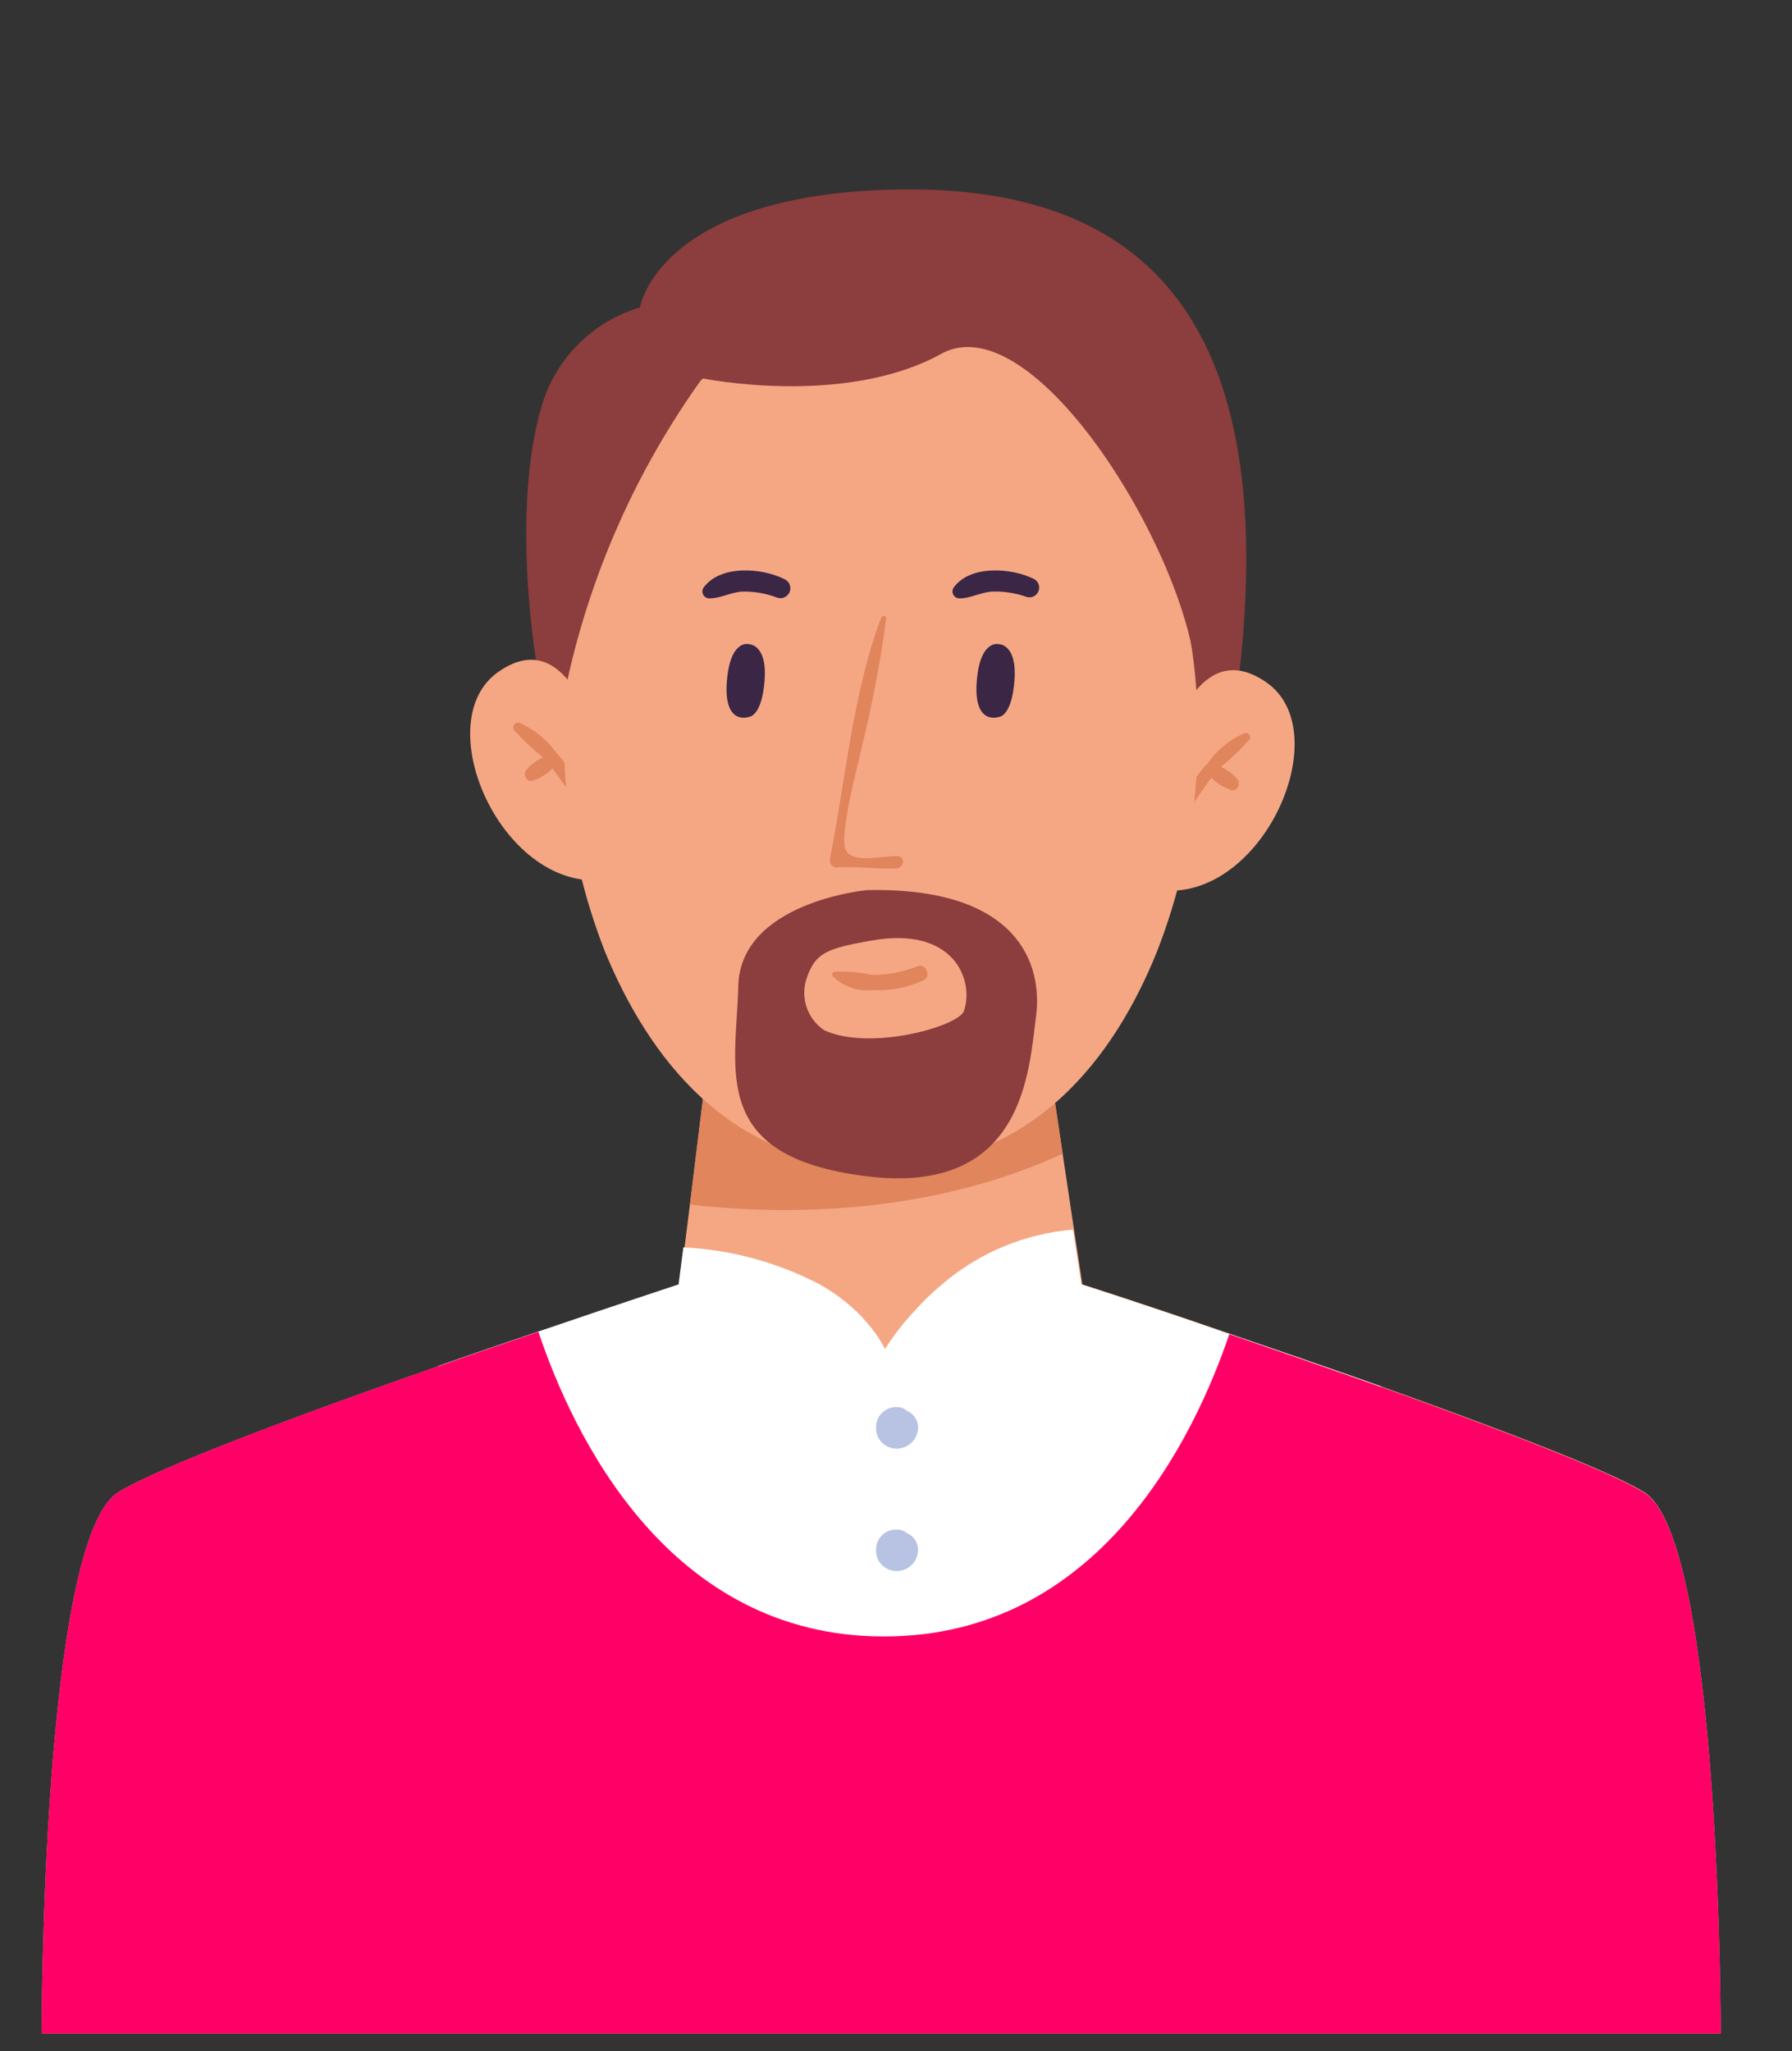 <svg width="90" height="103" viewBox="0 0 90 103" fill="none" xmlns="http://www.w3.org/2000/svg">
<rect x="0" y="0" width="90" height="103" fill="#333333" stroke="none"/>
<g clip-path="url(#clip0_8:492)">
<path d="M27 33.65C27 33.65 25.58 25.82 27.22 20.33C27.571 19.171 28.204 18.118 29.063 17.264C29.922 16.411 30.979 15.784 32.14 15.44C32.14 15.44 33 10 44.26 9.54C55.52 9.08 64.45 13.92 62.26 33.68L59.45 38.15L44.16 23.38C44.16 23.38 31.06 31.86 29.9 35.88C28.74 39.9 27 33.65 27 33.65Z" fill="#8C3D3D"/>
<path d="M86.42 102.12H2.09C2.09 102.12 2.09 77.39 5.93 74.94C7.93 73.69 15.31 70.94 22.04 68.6C23.8 67.98 25.51 67.4 27.04 66.88C31.11 65.49 34.12 64.5 34.12 64.5H54.36C54.36 64.5 57.51 65.5 61.74 66.97C64.07 67.77 66.74 68.69 69.36 69.62C75.2 71.71 80.89 73.87 82.59 74.94C86.42 77.39 86.42 102.12 86.42 102.12Z" fill="#F5A784"/>
<path d="M54.36 64.5L45.91 65.91L44.86 66.08V66.35L44.08 66.22L43.52 66.32L43.31 66.35V66.08L34.15 64.5L34.38 62.64L34.65 60.49L35.73 51.71H52.44L53.37 57.94L53.94 61.75L54.36 64.5Z" fill="#F5A784"/>
<path d="M53.37 57.94C46.14 61.25 38.52 60.94 34.65 60.49L35.73 51.71H52.44L53.37 57.94Z" fill="#E0855C"/>
<path d="M58.76 37.35C58.76 37.35 60.16 31.84 63.62 34.28C67.08 36.72 63.62 44.77 58.74 44.73C58.74 44.73 57.44 39.33 58.76 37.35Z" fill="#F5A784"/>
<path d="M62.43 36.85C61.72 37.175 61.109 37.682 60.66 38.32C60.124 38.874 59.712 39.535 59.45 40.26C59.4 40.49 59.71 40.58 59.84 40.43C60.2 40.01 60.48 39.51 60.84 39.06C61.12 39.342 61.463 39.554 61.84 39.68C62.14 39.76 62.31 39.37 62.16 39.15C61.933 38.875 61.645 38.656 61.32 38.51C61.813 38.11 62.275 37.672 62.7 37.2C62.746 37.164 62.777 37.111 62.784 37.053C62.792 36.995 62.776 36.936 62.74 36.89C62.704 36.844 62.651 36.813 62.593 36.806C62.535 36.798 62.476 36.814 62.43 36.85Z" fill="#E0855C"/>
<path d="M29.82 36.83C29.82 36.83 28.43 31.31 25 33.76C21.57 36.21 25 44.25 29.88 44.21C29.84 44.21 31.15 38.81 29.82 36.83Z" fill="#F5A784"/>
<path d="M26.16 36.33C26.865 36.657 27.475 37.16 27.93 37.79C28.467 38.364 28.876 39.046 29.13 39.79C29.19 40.01 28.87 40.11 28.74 39.96C28.38 39.53 28.1 39.04 27.74 38.59C27.463 38.876 27.119 39.089 26.74 39.21C26.44 39.29 26.27 38.9 26.42 38.68C26.649 38.403 26.94 38.183 27.27 38.04C26.774 37.639 26.309 37.202 25.88 36.73C25.827 36.693 25.791 36.636 25.78 36.572C25.768 36.509 25.783 36.443 25.82 36.39C25.857 36.337 25.914 36.301 25.978 36.29C26.041 36.278 26.107 36.293 26.16 36.33Z" fill="#E0855C"/>
<path d="M59.48 30.47C56.22 14.87 44.26 16 44.26 16C44.26 16 32.3 14.87 29 30.47C27.735 36.267 28.223 42.31 30.4 47.83C32.54 53 36.6 58.59 44.26 58.59C51.92 58.59 56 53 58.09 47.83C60.26 42.308 60.743 36.267 59.48 30.47Z" fill="#F5A784"/>
<path d="M45.12 43C44.42 42.93 42.84 43.42 42.48 42.69C42.12 41.96 43.11 38.33 43.24 37.69C43.783 35.505 44.207 33.291 44.51 31.06C44.51 31.03 44.499 31.001 44.48 30.978C44.461 30.954 44.435 30.938 44.405 30.933C44.376 30.927 44.345 30.931 44.319 30.945C44.292 30.959 44.272 30.982 44.26 31.01C42.84 34.72 42.46 39.24 41.68 43.14C41.669 43.191 41.671 43.245 41.683 43.295C41.696 43.346 41.72 43.394 41.754 43.434C41.788 43.474 41.83 43.507 41.878 43.529C41.925 43.55 41.977 43.561 42.03 43.56C43.03 43.49 44.03 43.66 45.03 43.61C45.4 43.59 45.47 43 45.12 43Z" fill="#E0855C"/>
<path d="M37.62 36C37.62 36 36.31 36.49 36.51 34.16C36.69 32.07 37.62 32.35 37.62 32.35C37.62 32.35 38.54 32.35 38.4 34.17C38.26 35.99 37.62 36 37.62 36Z" fill="#3B2645"/>
<path d="M50.18 36C50.18 36 48.86 36.49 49.06 34.16C49.24 32.07 50.18 32.35 50.18 32.35C50.18 32.35 51.09 32.35 50.95 34.17C50.81 35.99 50.18 36 50.18 36Z" fill="#3B2645"/>
<path d="M39.39 29.08C38.26 28.51 36.15 28.35 35.32 29.53C35.291 29.583 35.275 29.642 35.276 29.703C35.276 29.763 35.292 29.823 35.323 29.875C35.353 29.927 35.396 29.971 35.448 30.002C35.5 30.032 35.559 30.049 35.62 30.05C36.19 30.05 36.68 29.75 37.25 29.71C37.847 29.691 38.441 29.79 39 30C39.122 30.052 39.26 30.053 39.382 30.003C39.505 29.953 39.603 29.857 39.655 29.735C39.707 29.613 39.708 29.476 39.658 29.353C39.608 29.23 39.512 29.132 39.39 29.08Z" fill="#3B2645"/>
<path d="M51.94 29.08C50.81 28.51 48.7 28.35 47.88 29.53C47.851 29.583 47.836 29.642 47.836 29.703C47.836 29.763 47.853 29.823 47.883 29.875C47.913 29.927 47.956 29.971 48.008 30.002C48.06 30.032 48.12 30.049 48.18 30.05C48.74 30.05 49.24 29.75 49.8 29.71C50.402 29.684 51.003 29.776 51.57 29.98C51.685 30.012 51.809 30.001 51.916 29.948C52.024 29.895 52.109 29.805 52.154 29.694C52.2 29.583 52.203 29.46 52.164 29.346C52.124 29.233 52.045 29.138 51.94 29.08Z" fill="#3B2645"/>
<path d="M35.27 19C35.27 19 42.4 20.46 47.27 17.77C52.14 15.08 60.27 28.9 60.08 34.65L61.61 28.1L54.28 14.29L40.39 13.29C40.39 13.29 33.93 16.75 35.27 19Z" fill="#8C3D3D"/>
<path d="M35.27 19C32.009 23.535 29.706 28.686 28.5 34.14L27 31.49C27 31.49 29.46 16.88 35.27 19Z" fill="#8C3D3D"/>
<path d="M43.53 44.7C43.53 44.7 37.19 45.29 37.08 49.51C36.97 53.73 35.59 58.09 43.53 59.07C51.47 60.05 51.67 53.72 52.03 51.07C52.39 48.42 51.13 44.53 43.53 44.7Z" fill="#8C3D3D"/>
<path d="M41.4 51.74C40.977 51.459 40.661 51.043 40.504 50.561C40.346 50.078 40.355 49.557 40.53 49.08C40.96 47.85 41.53 47.63 43.72 47.24C47.93 46.47 48.94 49.24 48.41 50.77C48.15 51.53 43.74 52.8 41.4 51.74Z" fill="#F5A784"/>
<path d="M46.09 48.52C45.358 48.811 44.578 48.96 43.79 48.96C43.173 48.823 42.541 48.769 41.91 48.8C41.888 48.806 41.867 48.817 41.85 48.832C41.833 48.848 41.819 48.867 41.811 48.888C41.802 48.909 41.798 48.932 41.8 48.955C41.802 48.978 41.808 49 41.82 49.02C42.08 49.279 42.394 49.476 42.74 49.597C43.087 49.719 43.456 49.761 43.82 49.72C44.715 49.767 45.609 49.592 46.42 49.21C46.77 49 46.5 48.37 46.09 48.52Z" fill="#E0855C"/>
<path d="M69.36 69.62L51 86.56L25.33 83.31L22 68.6C23.76 67.98 25.47 67.4 27 66.88C31.07 65.49 34.08 64.5 34.08 64.5L34.32 62.64C36.711 62.756 39.048 63.391 41.17 64.5C41.931 64.926 42.628 65.458 43.24 66.08L43.45 66.32C43.843 66.748 44.179 67.226 44.45 67.74C44.863 67.088 45.335 66.475 45.86 65.91C46.306 65.403 46.791 64.932 47.31 64.5C49.159 62.914 51.462 61.952 53.89 61.75L54.31 64.5C54.31 64.5 57.46 65.5 61.69 66.97C64.07 67.77 66.73 68.69 69.36 69.62Z" fill="white"/>
<path d="M86.42 102.12H2.09C2.09 102.12 2.09 77.39 5.93 74.94C7.93 73.69 15.31 70.94 22.04 68.6C23.8 67.98 25.51 67.4 27.04 66.88C28.76 72.01 33.54 82.18 44.39 82.18C55.24 82.18 60 72.12 61.74 67C64.07 67.8 66.74 68.72 69.36 69.65C75.2 71.74 80.89 73.9 82.59 74.97C86.42 77.39 86.42 102.12 86.42 102.12Z" fill="#FF0066"/>
<path d="M45.57 77C45.429 76.883 45.253 76.816 45.07 76.81H45C44.735 76.81 44.48 76.915 44.293 77.103C44.105 77.29 44 77.545 44 77.81V77.9C44.002 78.069 44.048 78.235 44.132 78.382C44.216 78.529 44.336 78.652 44.48 78.74C44.625 78.828 44.789 78.881 44.959 78.893C45.128 78.905 45.298 78.877 45.455 78.811C45.611 78.744 45.749 78.641 45.858 78.511C45.967 78.38 46.043 78.226 46.08 78.06C46.134 77.852 46.113 77.631 46.019 77.436C45.926 77.242 45.767 77.088 45.57 77Z" fill="#B8C3E3"/>
<path d="M45.57 70.86C45.432 70.736 45.255 70.665 45.07 70.66H45C44.735 70.66 44.48 70.765 44.293 70.953C44.105 71.14 44 71.395 44 71.66V71.75C44.002 71.919 44.048 72.085 44.132 72.232C44.216 72.379 44.336 72.502 44.48 72.59C44.624 72.678 44.788 72.731 44.957 72.744C45.126 72.757 45.295 72.729 45.451 72.664C45.607 72.599 45.746 72.497 45.855 72.368C45.965 72.238 46.041 72.085 46.08 71.92C46.136 71.712 46.116 71.49 46.022 71.295C45.928 71.101 45.768 70.946 45.57 70.86Z" fill="#B8C3E3"/>
</g>
<defs>
<clipPath id="clip0_8:492">
<rect width="89.01" height="102.12" fill="white"/>
</clipPath>
</defs>
</svg>
